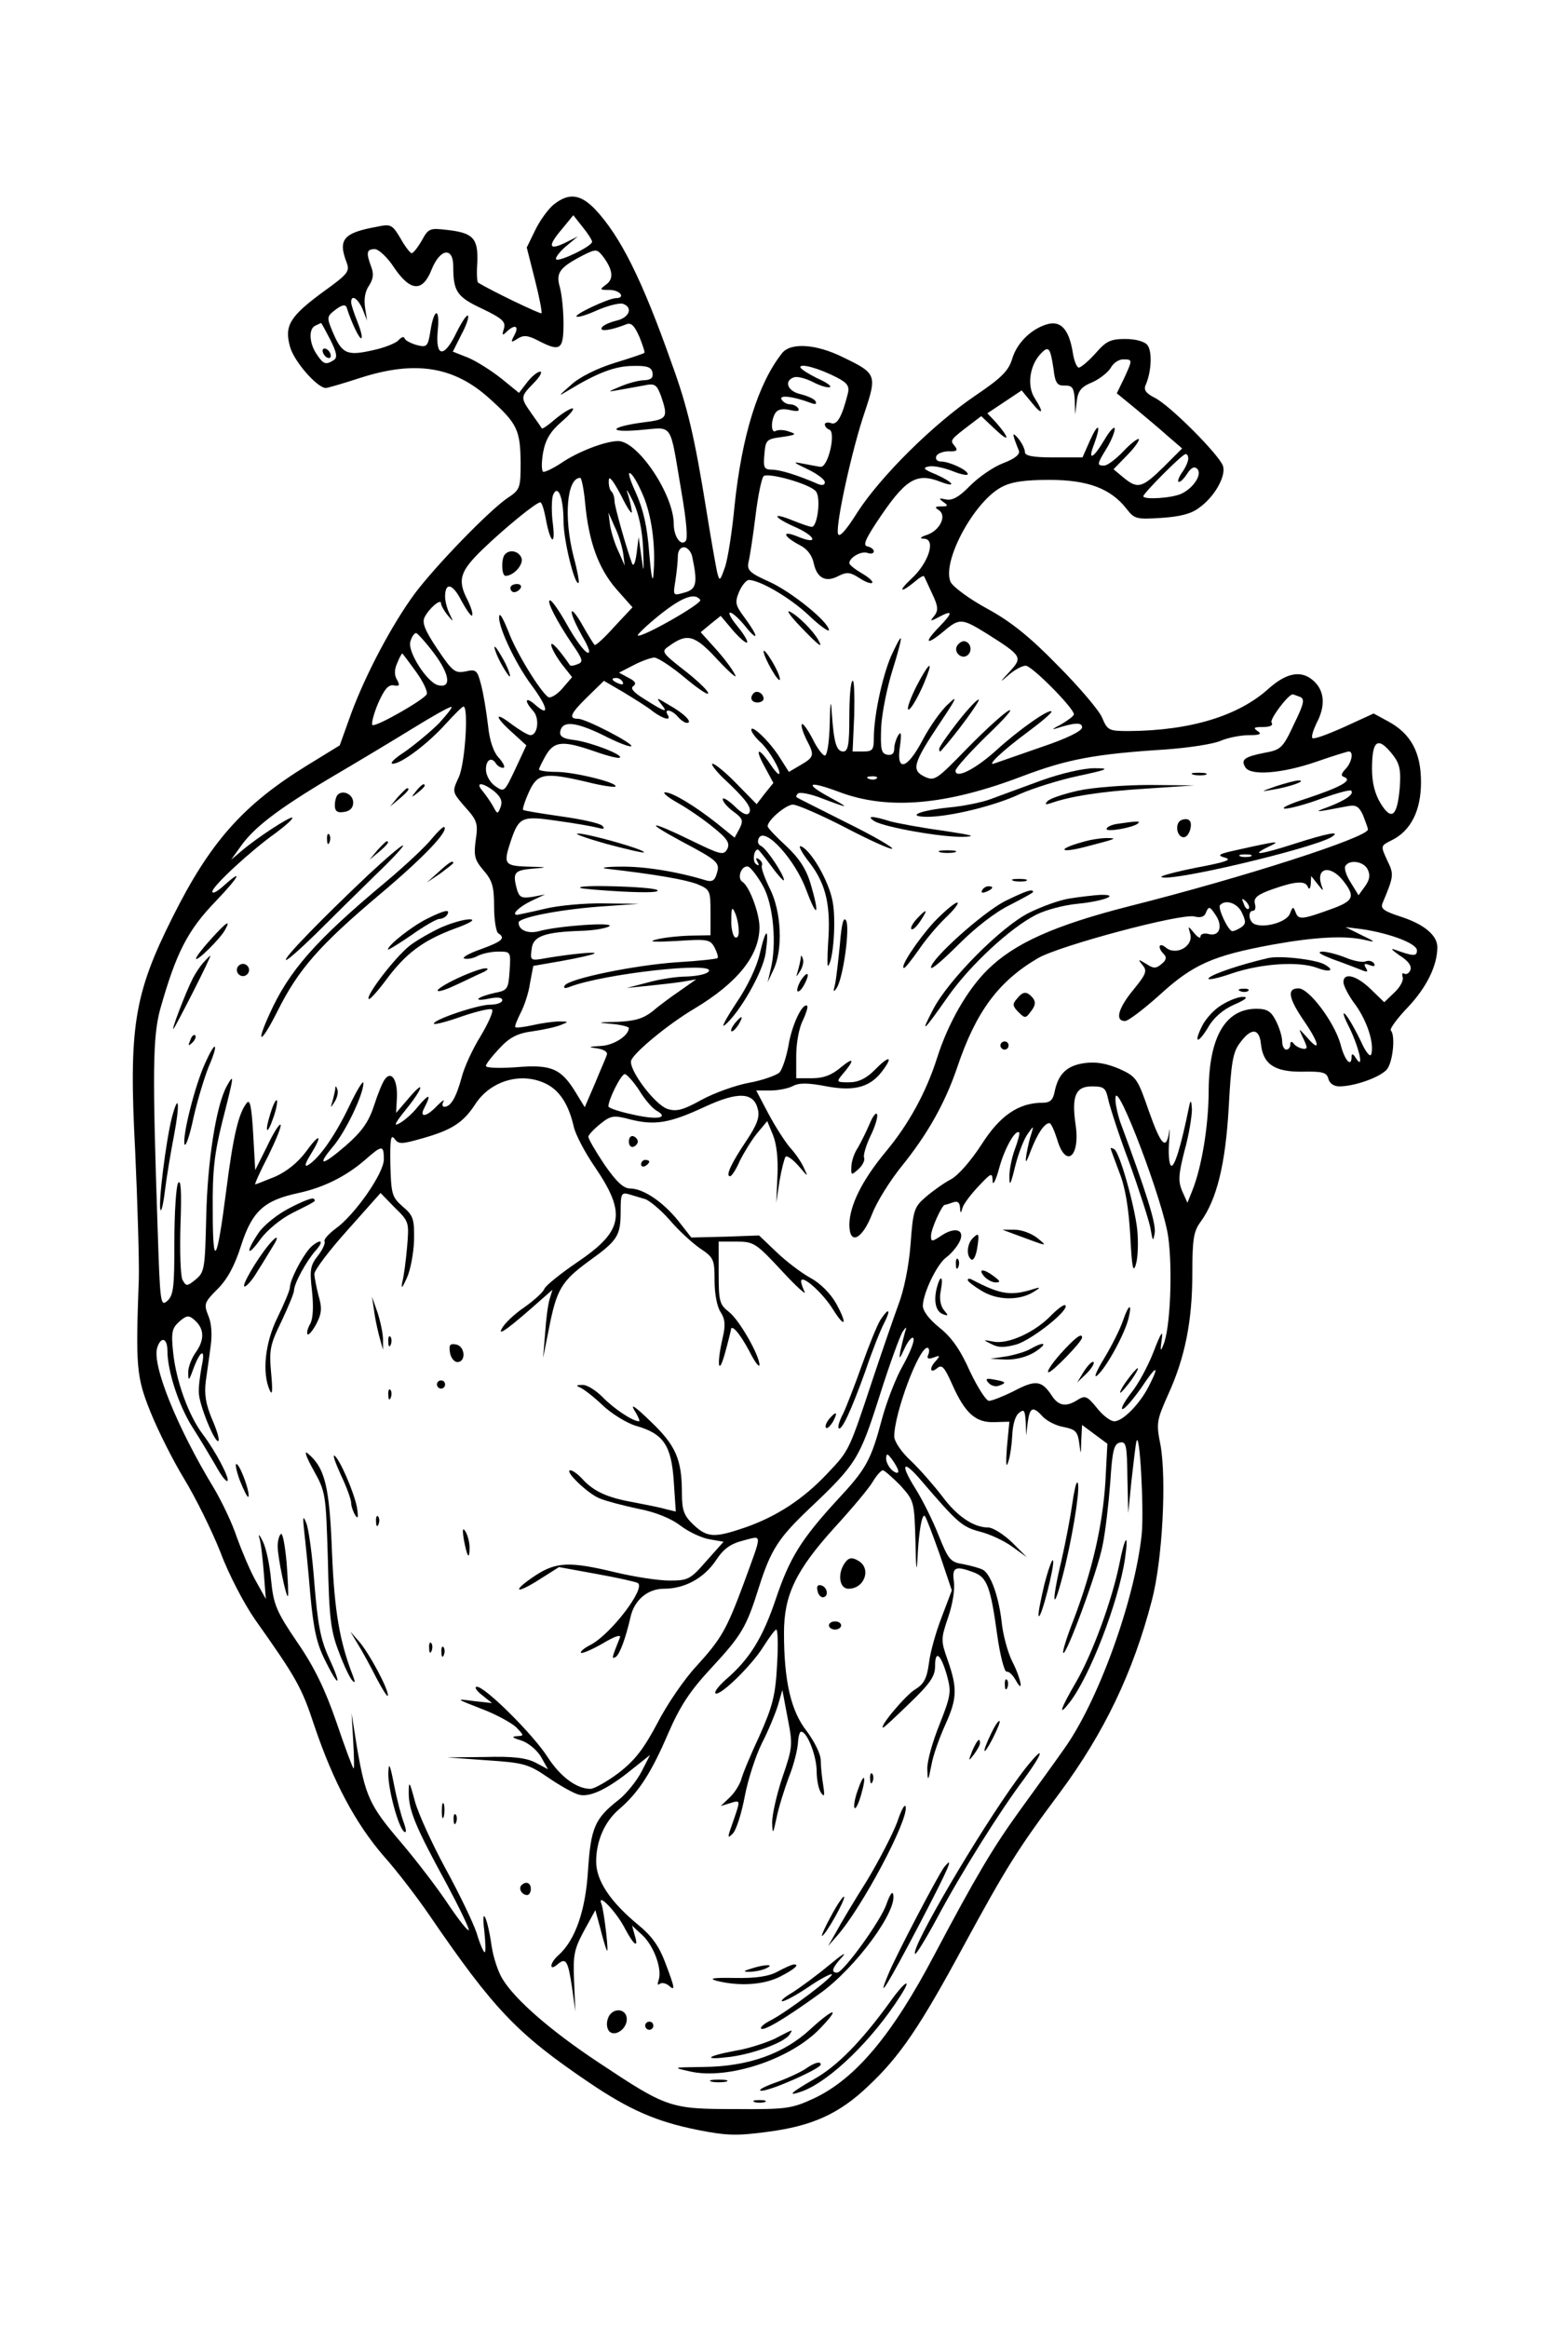 <?xml version="1.0" standalone="no"?>
<!DOCTYPE svg PUBLIC "-//W3C//DTD SVG 20010904//EN"
 "http://www.w3.org/TR/2001/REC-SVG-20010904/DTD/svg10.dtd">
<svg version="1.0" xmlns="http://www.w3.org/2000/svg"
 width="384pt" height="570pt" viewBox="0 0 384 570"
 preserveAspectRatio="xMidYMid meet">

<g transform="translate(0,570) scale(0.1,-0.1)"
fill="#000000" stroke="none">
<path d="M1357 5200 c-14 -11 -35 -40 -46 -63 l-21 -43 20 -79 c11 -43 18 -80
16 -82 -2 -3 -125 56 -155 75 -3 1 -4 24 -2 51 2 58 -11 71 -74 78 -42 5 -46
4 -62 -26 -10 -17 -21 -31 -25 -31 -3 0 -16 16 -27 36 -20 34 -24 36 -57 29
-83 -15 -97 -31 -75 -88 8 -21 3 -28 -54 -69 -85 -62 -99 -85 -85 -136 9 -36
67 -102 88 -102 4 0 42 11 85 25 134 43 229 28 316 -51 68 -61 75 -77 76 -156
0 -63 -1 -67 -33 -88 -46 -32 -174 -164 -226 -233 -56 -76 -120 -197 -156
-294 l-28 -78 -83 -51 c-155 -96 -235 -187 -326 -369 -95 -189 -108 -270 -92
-573 6 -131 10 -271 9 -312 -8 -217 -6 -241 28 -326 18 -45 55 -119 83 -165
28 -46 68 -127 89 -180 20 -54 59 -128 85 -165 102 -144 114 -166 145 -260 46
-136 100 -238 170 -319 34 -38 84 -104 112 -145 158 -231 215 -290 389 -408
100 -68 167 -97 267 -117 70 -14 96 -15 170 -5 110 14 177 44 248 112 78 73
127 146 232 340 107 197 134 240 237 378 109 147 180 295 226 472 26 99 36
296 21 380 -11 54 -9 61 19 124 41 90 59 179 59 297 0 82 3 102 20 125 40 55
61 141 69 279 6 111 10 137 28 160 27 37 47 36 51 -3 5 -50 34 -69 102 -68 49
1 59 -2 63 -17 3 -12 14 -19 27 -19 37 0 99 22 116 41 15 17 22 84 10 96 -3 4
16 30 43 58 45 48 71 101 71 146 0 29 -33 56 -88 74 -43 14 -52 20 -46 34 28
67 28 70 11 105 -16 35 -16 35 10 48 48 23 73 73 73 143 0 73 -25 119 -81 149
l-35 19 -72 -33 c-40 -18 -75 -31 -78 -27 -3 3 2 19 10 36 22 41 20 77 -4 101
-30 30 -67 25 -113 -16 -74 -67 -192 -103 -343 -104 -49 0 -52 2 -65 33 -7 17
-56 75 -109 128 -69 71 -116 108 -173 139 -44 24 -83 53 -89 65 -22 49 56 195
124 232 24 13 55 18 118 18 94 0 150 -21 189 -71 19 -25 25 -26 86 -22 45 3
73 10 92 25 38 27 66 78 58 102 -8 26 -129 148 -167 167 -22 11 -28 20 -22 32
14 33 16 82 4 97 -7 9 -29 15 -54 15 -36 0 -47 -5 -73 -35 -17 -19 -36 -35
-41 -35 -5 0 -12 17 -15 38 -9 54 -28 76 -59 69 -40 -10 -77 -45 -89 -85 -9
-30 -26 -47 -91 -91 -103 -70 -231 -197 -288 -285 -30 -48 -46 -64 -48 -52 -5
25 35 208 66 298 30 90 28 94 -53 133 -66 33 -129 37 -150 10 -59 -75 -98
-202 -116 -372 -6 -65 -17 -134 -24 -153 -12 -34 -13 -34 -19 -10 -3 14 -15
81 -26 150 -29 180 -46 253 -85 360 -73 207 -126 312 -188 378 -36 37 -64 40
-100 12z m93 -92 c0 -11 -81 -50 -88 -43 -3 3 7 17 23 31 l30 25 -32 -16 c-40
-19 -42 -7 -6 35 l27 33 23 -29 c13 -16 23 -32 23 -36z m-485 -63 c40 -59 70
-61 92 -5 21 52 53 56 53 8 0 -62 9 -75 71 -104 50 -24 58 -32 53 -49 -5 -16
-4 -18 7 -7 20 19 31 14 19 -8 -10 -19 -9 -20 8 -9 14 9 25 8 50 -5 54 -28 62
-23 62 42 0 31 -4 71 -9 89 -10 35 -1 48 57 78 32 16 34 15 48 -2 25 -33 28
-56 8 -70 -16 -12 -16 -13 9 -13 26 0 40 -20 15 -20 -19 -1 -102 -40 -96 -45
3 -3 26 4 52 16 26 11 54 18 62 15 25 -9 15 -34 -16 -41 -16 -4 -33 -11 -36
-17 -7 -11 22 -7 60 8 12 5 20 -4 32 -31 8 -20 14 -38 12 -39 -2 -2 -35 -13
-74 -25 -42 -13 -86 -35 -105 -53 -34 -30 -34 -30 -4 -12 68 41 112 58 155 58
35 1 45 -3 48 -16 2 -13 -3 -18 -20 -19 -13 0 -39 -7 -58 -15 -33 -14 -34 -14
-5 -9 17 3 44 8 61 11 28 6 32 3 43 -26 18 -53 15 -57 -42 -64 -84 -11 -92
-26 -10 -19 84 7 72 23 102 -152 12 -70 16 -114 10 -120 -12 -13 -29 12 -29
42 0 72 -88 203 -136 203 -32 0 -99 -26 -140 -54 -21 -14 -41 -23 -44 -21 -4
3 -4 24 0 47 6 32 18 52 46 76 20 17 32 32 26 32 -6 0 -25 -12 -42 -26 -17
-15 -32 -25 -33 -23 -1 2 -12 18 -25 36 -28 40 -28 41 5 75 15 15 22 28 16 28
-7 0 -21 -12 -32 -26 l-20 -26 -43 35 c-24 19 -60 42 -81 51 l-38 15 21 42
c12 22 19 43 16 46 -3 3 -15 -15 -28 -41 -30 -63 -52 -62 -46 4 6 58 -9 57
-18 -1 -6 -38 -9 -40 -33 -34 -14 4 -28 11 -30 16 -1 6 -8 4 -15 -4 -6 -7 -35
-19 -65 -25 -62 -14 -74 -8 -97 47 -14 34 -14 36 8 53 16 12 24 13 27 5 12
-38 32 -79 36 -75 3 3 -2 21 -10 41 -8 20 -15 41 -15 47 0 20 16 10 28 -17
l11 -28 -5 32 c-3 21 0 40 10 54 10 16 12 28 5 46 -13 35 -11 43 9 43 9 0 31
-20 47 -45z m-156 -177 c16 -32 18 -44 8 -50 -19 -12 -25 -10 -41 14 -19 27
-21 64 -3 71 6 3 13 6 13 6 1 1 11 -18 23 -41z m1771 -71 c4 -35 9 -42 28 -41
18 0 22 -5 24 -35 l1 -36 4 33 c3 25 11 35 38 46 18 8 38 24 45 35 6 12 20 21
30 21 24 0 24 0 3 -46 l-18 -37 44 -36 c24 -20 60 -50 80 -68 l36 -31 -46 -46
c-52 -51 -63 -54 -98 -25 l-24 20 33 34 c19 19 31 37 29 40 -3 2 -20 -11 -38
-30 -18 -19 -39 -35 -47 -35 -18 0 -18 3 6 42 11 18 20 40 20 48 0 8 -12 -4
-26 -28 -28 -47 -41 -51 -24 -8 17 47 10 53 -10 9 l-19 -43 -71 0 c-51 0 -70
4 -70 13 0 7 -7 22 -16 33 -16 19 -16 13 1 -29 4 -9 -9 -20 -38 -31 -24 -9
-60 -34 -81 -55 -27 -28 -44 -37 -59 -34 -18 4 -19 3 -7 -6 13 -9 12 -11 -5
-11 -15 0 -17 -2 -6 -9 20 -13 4 -48 -27 -60 -19 -6 -21 -10 -9 -10 30 -1 11
-60 -32 -99 -34 -32 -25 -35 12 -4 9 8 18 13 20 11 1 -2 10 -21 20 -43 15 -31
15 -41 5 -54 -11 -13 -10 -14 9 -4 37 20 38 13 3 -23 -39 -40 -32 -47 12 -10
38 32 44 31 104 -6 87 -55 89 -58 57 -93 -26 -28 -26 -29 -2 -8 14 12 32 22
41 22 15 0 118 -104 118 -119 0 -4 -15 -15 -32 -25 -18 -9 -24 -14 -13 -10 47
15 65 16 65 3 0 -9 -39 -28 -102 -49 -55 -19 -106 -37 -112 -39 -23 -9 19 31
80 76 35 26 62 49 59 51 -6 7 -79 -44 -135 -95 -52 -47 -100 -71 -100 -50 0 6
35 45 77 86 43 41 67 68 53 61 -13 -7 -59 -49 -102 -93 -74 -76 -79 -80 -103
-69 -34 16 -29 33 37 132 41 61 45 70 20 46 -17 -15 -45 -55 -62 -87 -38 -73
-66 -81 -56 -16 4 29 3 38 -4 27 -5 -8 -10 -23 -10 -33 0 -12 -6 -17 -17 -15
-15 3 -17 13 -15 68 2 36 15 99 28 140 13 41 22 76 20 77 -2 2 -12 -18 -24
-44 -22 -52 -42 -147 -42 -200 0 -29 -3 -33 -26 -33 l-26 0 4 89 c1 49 0 87
-4 84 -5 -2 -8 -42 -8 -89 0 -67 -3 -84 -15 -84 -17 0 -23 23 -28 95 -2 35 -4
27 -5 -27 -1 -43 -6 -78 -12 -78 -5 0 -19 18 -30 41 -12 23 -24 39 -26 36 -3
-3 2 -19 10 -36 21 -40 21 -44 -13 -64 l-29 -17 -21 33 c-23 38 -71 85 -71 70
0 -5 9 -18 21 -29 22 -19 53 -73 47 -79 -2 -2 -12 9 -23 26 -29 42 -37 36 -12
-9 l21 -39 -21 -26 -20 -26 -49 50 c-26 27 -53 49 -59 49 -5 0 6 -15 25 -34
57 -53 72 -74 65 -86 -5 -8 -17 -3 -36 16 -16 15 -29 23 -29 17 0 -6 12 -20
26 -30 23 -17 25 -22 15 -42 l-12 -22 -42 34 c-54 43 -110 77 -128 77 -8 0 6
-12 31 -26 25 -14 64 -41 87 -60 35 -28 41 -39 34 -53 -9 -16 -16 -14 -88 21
-102 50 -119 49 -24 -2 90 -48 95 -52 86 -80 -5 -17 -12 -20 -28 -15 -69 21
-150 34 -207 33 -36 0 -51 -3 -35 -5 122 -14 195 -27 223 -38 31 -13 32 -16
32 -69 l0 -56 -52 -1 c-29 -1 -66 -5 -83 -10 -19 -5 -1 -6 52 -3 76 5 82 4 93
-16 6 -12 10 -24 7 -26 -2 -2 -46 -7 -98 -10 -104 -7 -265 -40 -276 -57 -4 -7
0 -8 13 -3 84 32 355 62 340 38 -4 -7 -28 -12 -54 -13 -26 0 -69 -7 -97 -15
l-50 -13 50 5 c28 3 66 7 85 10 l35 6 -40 -28 c-22 -15 -53 -38 -68 -51 -22
-17 -42 -23 -85 -25 -50 -1 -52 -2 -14 -5 23 -2 42 -7 42 -10 0 -19 -38 -43
-69 -44 -31 -2 -32 -3 -8 -6 17 -3 26 -9 23 -16 -2 -7 -16 -38 -29 -70 l-25
-58 -22 36 c-36 59 -60 69 -145 62 -41 -3 -75 -2 -75 3 0 5 15 24 33 43 25 27
44 37 82 42 28 4 59 11 70 16 18 7 18 8 -5 8 -14 0 -43 -4 -65 -9 -22 -5 -41
-7 -43 -5 -2 2 4 17 13 35 9 17 20 50 23 73 l8 42 69 12 c39 7 75 15 80 18 11
6 -59 -1 -118 -11 -38 -7 -39 -6 -35 22 3 32 31 42 125 45 28 1 57 6 65 11 15
11 -127 1 -172 -12 -26 -7 -50 2 -50 21 0 12 94 31 195 39 l100 7 -85 1 c-47
1 -112 -5 -145 -13 -33 -8 -64 -14 -68 -15 -17 0 6 21 36 35 l32 15 -31 -6
c-27 -4 -32 -1 -38 18 -11 41 -7 47 37 51 40 3 40 4 -10 5 -58 2 -61 6 -42 63
20 59 27 62 115 49 44 -6 88 -14 99 -17 14 -4 17 -2 10 5 -5 6 -50 16 -100 23
-49 7 -92 14 -94 16 -2 1 4 21 14 43 21 47 38 50 144 25 35 -9 66 -13 68 -11
9 9 -101 36 -144 36 -24 0 -43 3 -43 6 0 3 8 19 17 35 21 35 42 36 120 9 31
-11 59 -18 61 -15 8 7 -69 37 -111 43 -28 3 -37 9 -35 21 5 27 37 24 105 -9
35 -18 66 -30 69 -27 6 6 -111 67 -130 67 -25 0 -19 13 23 54 l40 39 48 -28
c26 -16 59 -36 72 -47 26 -19 46 -24 36 -8 -10 16 11 12 25 -5 7 -8 17 -15 22
-15 16 0 -6 23 -44 44 -31 19 -32 19 -18 1 17 -21 9 -19 -43 14 -26 16 -34 26
-26 31 8 6 5 12 -11 20 l-24 13 35 18 c19 10 41 18 51 19 9 0 44 -23 77 -51
34 -28 58 -44 55 -35 -3 8 -31 34 -61 57 -51 40 -54 44 -36 56 46 34 64 29
121 -33 30 -32 49 -48 42 -36 -6 13 -28 42 -48 64 l-36 40 24 20 25 20 32 -38
c18 -20 33 -32 33 -26 0 6 -12 24 -26 41 -14 17 -21 31 -16 31 6 0 22 -15 36
-32 14 -18 26 -29 26 -24 0 5 -12 24 -26 43 -23 31 -25 37 -14 64 7 16 18 29
24 29 28 -1 100 -43 146 -86 27 -26 50 -42 50 -37 0 20 -93 95 -147 119 -47
21 -54 28 -50 47 3 12 11 63 17 112 6 50 15 94 20 99 10 10 114 -19 128 -37
13 -15 4 -87 -10 -87 -5 0 -25 7 -45 15 -53 22 -52 10 1 -14 54 -23 63 -47 10
-25 -41 17 -37 1 5 -21 18 -9 30 -25 34 -45 8 -36 30 -47 61 -30 20 10 28 9
50 -5 15 -10 29 -15 32 -12 3 3 -8 13 -25 23 -17 10 -31 21 -31 25 0 14 30 31
45 25 8 -3 15 -1 15 4 0 5 -7 10 -15 12 -12 2 -7 15 21 58 71 107 97 124 158
100 40 -15 31 -1 -11 18 -32 13 -35 17 -17 20 12 2 38 -4 58 -12 20 -8 36 -11
36 -7 0 10 -45 31 -66 31 -9 0 -14 6 -11 13 2 6 16 12 30 12 20 -1 24 2 15 13
-12 14 -11 15 36 51 l29 22 35 -33 c36 -34 35 -21 0 19 l-20 21 42 28 42 28
24 -29 c27 -34 32 -27 8 10 -19 29 -13 78 13 107 21 23 25 18 33 -35z m-531
-21 c27 -14 32 -22 27 -41 -14 -55 -26 -77 -41 -71 -8 3 -15 1 -15 -3 0 -5 5
-11 11 -13 17 -6 -3 -94 -22 -91 -8 1 -27 5 -44 8 -25 5 -23 3 13 -14 23 -11
42 -25 42 -32 0 -7 -7 -8 -17 -4 -53 23 -91 34 -111 35 -21 0 -23 4 -20 38 3
35 5 37 43 42 34 5 37 7 18 13 -13 5 -27 5 -33 2 -12 -8 -13 25 -1 44 6 9 18
11 36 7 17 -4 24 -3 20 4 -3 5 -12 10 -20 10 -8 0 -17 5 -21 12 -7 12 30 7 70
-8 13 -5 17 -4 13 4 -4 6 -21 13 -37 17 -31 7 -41 32 -16 41 8 3 28 -2 46 -11
17 -9 36 -15 42 -13 6 2 -8 12 -31 22 -22 11 -41 23 -41 27 0 10 46 -3 89 -25z
m861 -199 c0 -7 -7 -23 -16 -35 -8 -12 -11 -22 -7 -22 5 0 14 10 21 21 9 14
17 18 24 11 13 -13 -9 -47 -39 -61 -24 -11 -93 -15 -93 -6 0 7 93 101 103 103
4 1 7 -4 7 -11z m-1331 -100 c19 -52 27 -122 21 -187 -2 -19 -6 6 -10 55 -5
66 -14 106 -33 149 -16 35 -21 54 -12 46 8 -6 23 -35 34 -63z m-32 -27 c-2 14
-7 34 -11 45 -3 11 3 0 15 -24 13 -28 22 -68 24 -115 2 -59 2 -63 -4 -21 l-7
50 -5 -40 c-3 -22 -7 -33 -11 -25 -14 38 -42 137 -43 152 0 9 -3 20 -7 24 -5
4 -8 17 -7 28 0 13 11 -1 31 -39 16 -33 28 -49 25 -35z m-114 18 c9 -96 33
-160 76 -210 l40 -45 -45 -48 c-24 -27 -46 -47 -48 -44 -2 2 -16 24 -30 49
-14 25 -26 39 -26 31 0 -8 12 -34 26 -59 16 -27 21 -43 13 -40 -8 2 -30 32
-49 66 -19 34 -38 62 -43 62 -10 0 17 -52 55 -108 25 -36 27 -43 13 -48 -9 -4
-17 -5 -19 -3 -30 43 -46 59 -46 50 0 -7 11 -27 25 -46 l26 -33 -24 -28 c-13
-15 -29 -24 -34 -21 -19 12 -80 111 -98 161 -11 27 -20 45 -22 39 -7 -20 39
-118 79 -171 40 -54 45 -80 8 -47 -24 21 -27 9 -4 -16 16 -18 11 -59 -7 -59
-6 0 -26 12 -45 26 -44 34 -44 20 1 -20 l34 -31 -27 -58 c-27 -57 -27 -57 -49
-42 -13 9 -23 27 -23 41 0 24 14 32 25 14 3 -5 11 -10 17 -10 6 0 2 10 -9 23
-14 14 -24 42 -28 82 -4 33 -11 77 -17 99 -9 35 -12 38 -38 32 -26 -5 -32 0
-69 55 -31 46 -38 65 -31 78 11 22 40 46 40 34 0 -5 7 -18 16 -29 15 -18 15
-18 5 3 -6 12 -11 31 -11 42 0 37 19 32 40 -10 12 -22 24 -39 26 -36 3 3 -2
19 -10 36 -27 51 -20 72 37 127 53 51 130 114 140 114 4 0 9 -17 13 -37 11
-62 25 -74 18 -16 -4 29 -3 60 0 70 12 30 26 -5 26 -63 0 -47 28 -160 37 -151
2 2 -3 30 -12 63 -25 97 -17 194 16 194 3 0 9 -28 12 -62z m93 -122 l4 -31
-15 34 c-9 18 -18 47 -21 65 l-4 31 15 -34 c9 -18 18 -47 21 -65z m169 -8 c14
-66 11 -81 -19 -89 -28 -8 -28 -8 -22 29 3 20 6 47 6 60 0 13 6 22 15 22 8 0
17 -10 20 -22z m20 -107 c5 -9 -145 -94 -153 -87 -2 2 22 25 53 50 55 44 87
56 100 37z m-651 -132 c37 -50 42 -84 10 -77 -27 5 -77 83 -69 107 3 12 10 21
14 21 3 0 24 -23 45 -51z m-45 -44 c18 -25 29 -49 26 -55 -9 -15 -127 -82
-133 -75 -3 3 3 27 14 53 15 34 25 46 38 44 14 -3 16 0 8 14 -7 12 -6 26 1 41
5 13 11 23 12 23 1 0 16 -20 34 -45z m506 -25 c3 -6 -1 -7 -9 -4 -18 7 -21 14
-7 14 6 0 13 -4 16 -10z m1658 -36 c13 -5 11 -16 -14 -67 -27 -58 -32 -63 -71
-70 -51 -10 -60 -17 -48 -36 13 -21 90 -15 174 14 40 14 76 25 79 25 13 0 7
-28 -8 -43 -11 -12 -12 -17 -2 -20 19 -8 -9 -24 -93 -52 -41 -13 -65 -24 -53
-25 12 0 53 11 90 25 37 13 69 22 72 19 8 -8 -13 -23 -54 -39 -41 -15 -39 -15
45 1 20 4 28 0 38 -22 6 -16 12 -31 12 -35 0 -19 -303 -117 -585 -188 -184
-47 -281 -91 -346 -155 -50 -49 -97 -131 -124 -216 -27 -85 -70 -163 -125
-229 -59 -71 -89 -132 -90 -179 0 -52 31 -38 56 26 11 29 43 80 71 115 64 79
107 155 137 243 46 137 101 211 198 268 54 31 350 110 383 102 16 -4 25 -1 29
11 6 14 9 14 22 -6 20 -28 11 -55 -16 -48 -11 3 -20 0 -20 -6 0 -6 -7 -2 -16
9 -15 18 -15 18 -9 -3 8 -30 -35 -54 -60 -33 -17 14 -21 0 -5 -16 8 -8 6 -15
-5 -24 -14 -12 -20 -12 -38 0 -20 12 -21 12 -9 -3 12 -14 9 -22 -22 -60 -38
-46 -46 -77 -21 -77 8 0 46 29 85 64 81 74 129 96 276 123 105 19 180 23 229
11 25 -6 24 -4 -10 12 l-40 20 40 -5 c68 -10 135 -35 135 -52 0 -15 -8 -15
-55 2 -11 4 -5 -2 12 -14 21 -13 31 -26 27 -36 -3 -8 -10 -12 -15 -9 -5 3 -6
-1 -4 -8 3 -8 -6 -25 -20 -38 l-25 -24 -33 32 c-35 34 -67 42 -67 17 0 -8 13
-34 30 -56 29 -41 46 -95 38 -121 -3 -7 -14 7 -25 32 -12 25 -28 54 -37 65
-10 11 -6 -3 9 -32 25 -52 36 -106 15 -73 -6 10 -10 11 -10 3 0 -28 -17 -10
-27 30 -15 54 -77 137 -103 137 -29 0 -25 -24 15 -82 37 -54 40 -78 5 -37 -20
22 -20 22 -11 2 6 -12 11 -24 11 -27 0 -9 -24 -2 -32 9 -5 6 -8 5 -8 -2 0 -7
-4 -13 -10 -13 -5 0 -10 9 -10 20 0 12 -7 34 -15 50 -12 24 -22 30 -48 30 -76
0 -116 -69 -117 -200 0 -85 -17 -188 -40 -245 l-12 -30 -13 29 c-10 24 -9 40
6 99 11 39 18 84 18 101 -1 20 -3 24 -6 11 -21 -104 -37 -154 -45 -149 -5 3
-7 29 -5 57 2 29 2 40 0 25 -7 -46 -20 -32 -50 53 -27 78 -30 83 -72 102 -31
13 -56 18 -85 14 -43 -6 -64 -26 -73 -69 -4 -21 -11 -28 -29 -28 -59 0 -105
-31 -150 -102 -26 -40 -58 -77 -76 -86 -17 -9 -45 -29 -61 -43 -28 -24 -31
-32 -37 -115 -4 -53 -16 -113 -30 -149 -12 -33 -40 -114 -62 -180 -59 -178
-58 -176 -111 -232 -60 -64 -125 -106 -202 -133 -76 -26 -93 -25 -127 7 -23
22 -28 35 -28 77 0 83 -15 117 -77 176 -35 34 -50 45 -40 28 10 -16 15 -28 12
-28 -16 0 -63 32 -89 59 -17 17 -39 31 -50 30 -15 0 -16 -2 -6 -6 8 -3 33 -22
55 -43 22 -21 59 -44 82 -51 68 -19 87 -48 93 -135 l5 -75 -25 6 c-13 4 -49
11 -80 17 -63 11 -97 27 -124 57 -11 12 -24 21 -29 21 -17 0 43 -58 72 -69 14
-6 56 -17 93 -25 43 -8 82 -24 105 -42 20 -15 52 -30 71 -33 l34 -6 -42 -47
c-39 -45 -45 -48 -90 -48 -27 0 -86 9 -132 20 -112 27 -145 26 -196 -7 -59
-39 -52 -49 8 -11 l49 31 93 -17 c50 -9 95 -19 100 -22 20 -13 -66 -125 -115
-151 -16 -8 -27 -17 -24 -20 3 -2 27 8 53 23 30 18 46 23 42 14 -20 -50 -21
-53 -10 -47 10 7 24 45 36 97 9 42 42 70 82 70 51 0 98 26 127 69 19 29 36 41
67 49 48 12 48 23 1 -106 -42 -113 -55 -135 -115 -201 -30 -32 -73 -95 -96
-140 -34 -64 -55 -91 -95 -122 -28 -21 -60 -39 -69 -39 -34 0 -74 30 -105 78
-36 56 -153 172 -173 172 -7 0 -2 -9 12 -20 l25 -20 -45 5 c-45 6 -45 6 19
-19 35 -13 73 -34 85 -45 20 -21 20 -21 1 -22 -13 -1 -10 -4 10 -10 17 -5 38
-22 49 -39 l18 -32 -30 16 c-23 12 -56 16 -124 14 l-93 -1 97 -7 c90 -6 102
-9 150 -42 29 -20 63 -39 75 -42 26 -8 71 13 131 62 l44 35 -21 -41 c-12 -23
-37 -54 -56 -69 -59 -46 -68 -69 -75 -173 -6 -98 -31 -170 -72 -207 -22 -19
-24 -41 -3 -23 21 18 26 10 36 -57 l8 -58 -3 73 c-3 65 0 79 24 124 l28 51 12
-44 c6 -24 13 -48 16 -54 6 -15 -6 93 -13 113 -12 31 37 -19 58 -61 22 -41 34
-49 23 -14 l-6 22 26 -24 c28 -27 48 -83 39 -109 -3 -9 -3 -14 2 -10 4 4 14 3
22 -3 17 -15 17 -10 -8 56 -15 40 -33 65 -66 92 -68 56 -103 108 -103 155 0
51 21 98 56 128 47 40 79 89 120 185 30 69 54 105 106 161 75 81 86 100 117
199 29 91 48 120 124 192 114 108 122 121 171 275 25 79 51 150 57 158 9 13
10 12 5 -3 -3 -11 -8 -31 -11 -45 -4 -22 -2 -21 11 8 9 19 19 29 21 23 3 -7
-9 -36 -25 -65 -17 -29 -40 -88 -52 -132 -27 -102 -39 -123 -109 -198 -89 -97
-117 -142 -151 -243 -32 -95 -64 -147 -122 -197 -17 -15 -29 -30 -26 -34 10
-9 90 69 118 115 14 22 28 41 31 41 4 0 5 -39 2 -87 -4 -75 -11 -101 -43 -173
-22 -47 -42 -95 -45 -108 -4 -12 -16 -32 -28 -43 l-22 -21 23 7 c26 8 26 9 7
-46 -14 -39 -14 -42 -1 -29 9 8 22 50 30 92 8 42 27 100 42 130 15 29 32 70
39 92 l11 38 13 -69 c13 -66 12 -72 -13 -145 -14 -42 -25 -91 -25 -110 1 -31
2 -30 11 12 5 25 19 69 30 99 12 29 21 67 22 82 1 16 4 29 8 29 15 0 38 -60
38 -97 0 -21 5 -45 11 -53 8 -11 9 -7 5 19 -3 18 -6 46 -6 61 0 15 -15 45 -34
71 -39 49 -56 123 -56 241 0 93 29 153 124 258 43 47 85 97 94 113 9 15 20 27
24 27 4 0 23 -17 43 -37 34 -38 34 -39 37 -138 1 -66 3 -80 5 -40 3 66 11 110
18 103 3 -3 19 -45 36 -93 l30 -89 -25 -66 c-14 -36 -28 -86 -31 -112 -5 -37
-12 -51 -33 -64 -23 -13 -91 -94 -79 -94 2 0 31 27 65 60 50 48 62 66 62 90 0
42 14 30 29 -22 11 -40 10 -49 -18 -120 -17 -42 -31 -91 -30 -110 1 -31 2 -30
10 10 4 24 20 68 34 99 29 64 30 89 6 158 -17 48 -17 52 1 105 11 32 17 69 14
88 -5 35 4 39 49 22 32 -12 41 -35 57 -152 7 -51 18 -92 23 -91 6 1 15 -8 22
-20 21 -38 14 2 -8 45 -11 22 -23 66 -26 97 -7 61 -26 115 -45 127 -7 4 -28
10 -48 14 -32 5 -37 10 -61 70 -14 36 -40 88 -57 115 -39 62 -31 73 14 20 90
-105 100 -113 143 -125 25 -6 61 -23 80 -37 l36 -26 -37 37 c-21 20 -47 36
-58 36 -36 0 -77 28 -113 77 -20 26 -54 65 -76 86 -24 22 -41 48 -41 60 0 56
60 217 81 217 4 0 6 -7 3 -15 -5 -11 -2 -14 12 -9 16 6 17 5 7 -7 -18 -18 -16
-34 2 -19 12 10 18 3 38 -42 31 -69 57 -92 103 -90 l36 1 -6 -62 c-3 -41 -2
-53 3 -37 5 14 9 44 10 66 1 24 7 47 16 54 13 11 15 7 17 -21 l1 -34 4 33 c5
37 13 40 37 13 10 -10 32 -22 51 -25 29 -6 34 -11 38 -39 4 -31 4 -31 5 6 l2
38 31 -23 31 -23 -5 -95 c-7 -106 -32 -215 -77 -334 -17 -43 -29 -81 -26 -83
7 -8 84 200 96 262 7 33 15 103 19 155 5 79 9 95 24 98 15 3 17 -7 18 -85 l2
-88 8 80 c5 44 10 87 12 95 8 34 19 -165 13 -227 -17 -161 -107 -411 -192
-528 -23 -33 -72 -100 -108 -150 -65 -90 -108 -163 -207 -350 -104 -198 -194
-305 -296 -353 -54 -25 -67 -27 -193 -26 -159 0 -167 3 -334 114 -115 76 -204
153 -235 204 -11 17 -23 54 -27 81 -10 71 -26 103 -18 38 3 -29 4 -53 1 -53
-3 0 -12 21 -20 48 -9 26 -43 97 -76 157 -33 61 -67 135 -75 165 -13 49 -15
51 -15 20 0 -43 17 -84 93 -223 32 -60 56 -110 54 -113 -3 -2 -25 26 -50 63
-25 38 -77 106 -116 152 -78 91 -87 113 -108 234 l-13 82 4 -68 c2 -37 3 -67
1 -67 -2 0 -21 51 -42 113 -28 81 -54 135 -96 196 -51 75 -58 92 -64 151 -3
36 -12 79 -20 95 -8 17 -12 21 -9 10 4 -11 8 -49 11 -85 l5 -65 -25 45 c-14
25 -34 73 -46 106 -11 34 -37 88 -56 120 -91 150 -152 302 -139 344 9 29 25
24 25 -7 0 -50 28 -135 61 -187 18 -28 43 -70 57 -94 13 -24 26 -41 29 -38 6
6 -29 73 -61 115 -35 47 -65 131 -72 200 -5 48 -3 59 15 75 17 15 23 16 35 6
26 -21 28 -48 7 -79 -12 -16 -21 -40 -20 -53 0 -20 2 -19 12 9 18 49 31 53 21
8 -4 -22 -8 -51 -7 -65 0 -28 40 -126 48 -118 3 3 -4 27 -16 54 -15 36 -19 60
-15 92 3 23 9 62 12 87 4 27 2 56 -6 74 -11 28 -10 32 23 65 24 24 42 57 58
108 27 83 56 109 140 127 61 13 117 41 163 81 42 37 46 37 46 1 0 -34 -72
-137 -119 -170 -17 -13 -29 -26 -26 -31 2 -4 -5 -20 -16 -34 -19 -24 -21 -35
-15 -86 4 -38 3 -67 -4 -81 -7 -11 -9 -23 -7 -26 3 -3 13 9 22 26 13 25 14 39
5 69 -5 20 -10 44 -10 53 0 9 36 57 81 107 l81 91 35 -36 c35 -34 35 -36 30
-96 -3 -34 -8 -73 -12 -87 -3 -17 0 -14 11 10 9 19 17 61 18 93 1 53 -2 61
-28 83 -26 23 -28 30 -30 103 -1 60 1 75 10 63 10 -14 17 -14 69 1 71 20 99
38 128 82 38 60 116 82 177 50 32 -17 53 -51 65 -103 4 -19 27 -63 51 -98 79
-116 71 -158 -43 -235 -41 -28 -77 -57 -80 -65 -3 -8 -25 -28 -49 -45 -24 -16
-49 -40 -55 -52 -12 -21 19 2 100 74 l24 21 -7 -23 c-4 -13 -9 -51 -11 -84
l-5 -60 14 70 c19 98 31 118 98 167 71 51 78 62 78 123 0 42 2 46 20 41 11 -3
29 -9 40 -12 10 -3 38 -26 60 -51 22 -26 56 -57 75 -70 33 -22 35 -27 35 -79
0 -31 6 -64 15 -77 11 -17 12 -32 5 -62 -15 -64 -11 -97 5 -40 8 28 14 54 15
58 0 17 21 -6 45 -51 13 -26 24 -41 25 -34 0 23 -49 110 -75 130 -23 18 -25
26 -25 96 l0 76 44 0 c42 0 48 -4 111 -72 37 -40 62 -62 55 -50 -6 13 -10 26
-7 28 8 8 55 -36 77 -72 30 -48 36 -37 8 14 -14 25 -39 50 -63 63 -22 12 -59
40 -83 63 l-43 41 -83 -3 -83 -2 -32 41 c-38 47 -86 79 -118 79 -16 0 -34 17
-63 59 -22 33 -40 64 -39 68 0 4 13 18 29 31 26 21 33 22 74 11 60 -15 96 -9
182 31 82 38 120 36 130 -6 5 -19 -2 -38 -28 -77 -37 -55 -52 -87 -40 -87 4 0
15 17 24 38 10 20 29 51 42 67 l25 30 14 -34 c9 -22 13 -58 11 -100 l-3 -66 8
53 c5 29 12 56 15 60 4 3 18 -7 32 -23 23 -27 24 -28 13 -5 -6 14 -21 36 -34
50 -12 14 -36 51 -53 83 l-30 57 35 0 c19 0 44 5 55 11 15 8 37 8 83 -1 70
-13 109 -1 139 42 24 33 12 33 -22 -2 -21 -21 -40 -30 -63 -30 -30 0 -31 1
-17 18 31 36 31 46 -1 20 -23 -20 -44 -28 -72 -28 l-39 0 0 55 c0 31 7 69 16
86 8 17 13 33 11 36 -11 10 -38 -47 -46 -97 -5 -28 -15 -58 -22 -66 -8 -7 -41
-19 -74 -25 -33 -6 -86 -25 -117 -42 -47 -26 -62 -29 -84 -22 -32 12 -96 98
-88 119 8 20 90 88 154 126 107 64 160 131 160 200 0 34 -25 101 -42 111 -14
9 -2 42 15 37 6 -3 23 -24 36 -48 25 -45 34 -143 18 -205 l-7 -30 14 30 c24
49 20 144 -9 200 -13 27 -22 52 -19 56 2 4 -1 11 -7 15 -8 5 -9 3 -4 -6 5 -8
4 -11 -3 -6 -10 6 -6 36 4 36 2 0 17 -19 34 -42 16 -22 30 -37 30 -33 0 13
-41 75 -55 83 -9 4 -11 12 -6 21 16 26 89 -55 116 -129 27 -72 33 -61 10 17
-11 36 -28 62 -60 92 -25 23 -45 44 -45 48 0 15 45 53 62 53 10 0 68 -25 128
-56 61 -32 113 -55 115 -52 3 3 -47 32 -112 64 -65 33 -120 60 -122 62 -2 1
-1 5 3 9 4 4 26 0 49 -8 79 -30 82 -30 27 0 -62 34 -50 40 25 12 119 -45 262
-33 450 39 109 41 176 54 350 65 55 4 115 13 134 21 18 8 50 14 70 14 27 0 32
3 21 10 -12 8 -9 10 13 10 18 0 26 4 21 11 -5 8 41 69 52 69 1 0 9 -3 17 -6z
m-2108 -65 c-22 -22 -60 -53 -84 -70 -25 -16 -38 -29 -29 -29 21 0 86 49 130
98 21 23 40 42 43 42 13 0 4 -142 -12 -174 -16 -35 -16 -35 16 -72 30 -33 32
-41 26 -81 -5 -38 -3 -48 19 -74 22 -25 26 -41 26 -89 0 -32 5 -62 10 -65 19
-12 10 -20 -42 -39 -29 -10 -48 -21 -41 -23 7 -2 21 0 32 6 11 6 34 11 51 11
31 0 31 0 28 -47 -3 -45 -5 -48 -36 -54 -18 -4 -36 -10 -40 -14 -4 -4 8 -4 26
0 20 4 32 3 32 -4 0 -6 -13 -11 -30 -11 -31 0 -145 -39 -137 -47 3 -2 34 6 70
19 36 12 69 20 72 16 4 -4 -9 -33 -28 -65 -20 -32 -41 -78 -47 -103 -13 -47
-26 -70 -42 -70 -5 0 -6 6 -2 13 4 6 -3 2 -15 -10 -27 -29 -46 -31 -31 -4 17
33 11 34 -16 2 -14 -18 -35 -36 -47 -42 -14 -8 -9 2 16 33 44 54 50 79 7 28
l-30 -35 2 37 c2 43 -13 67 -29 46 -6 -7 -18 -37 -27 -65 -13 -40 -30 -64 -69
-98 -58 -50 -73 -52 -32 -3 31 36 75 128 75 156 0 9 -16 -17 -35 -57 -35 -73
-74 -128 -101 -144 -9 -5 -7 4 6 25 31 50 24 56 -10 9 -20 -27 -47 -49 -76
-62 -25 -10 -47 -19 -49 -19 -2 0 12 32 32 70 19 39 33 73 30 76 -3 3 -18 -21
-33 -53 l-29 -58 -5 89 c-4 68 -8 86 -16 75 -20 -25 -33 -81 -50 -214 -23
-180 -33 -194 -33 -49 -1 98 4 140 24 220 29 113 29 118 10 84 -26 -48 -47
-184 -50 -319 -3 -127 -4 -136 -26 -154 -21 -17 -23 -17 -32 -1 -5 9 -7 70 -5
136 3 81 1 113 -6 101 -5 -10 -9 -75 -9 -145 0 -109 -2 -129 -17 -143 -17 -15
-18 -7 -24 177 -13 383 -12 468 6 536 39 138 67 194 137 266 60 63 68 82 14
33 -13 -11 -23 -16 -23 -10 0 13 94 100 156 144 24 18 42 34 40 37 -5 4 -88
-50 -125 -82 l-25 -21 23 32 c32 46 90 91 221 169 63 37 153 91 200 120 47 29
89 53 95 53 5 1 -9 -17 -30 -40z m2335 -76 c18 -23 21 -38 18 -81 -6 -71 -20
-83 -47 -39 -14 23 -21 51 -21 84 0 71 14 81 50 36z m-1263 -59 c-3 -3 -12 -4
-19 -1 -8 3 -5 6 6 6 11 1 17 -2 13 -5z m-936 -32 c16 -14 20 -24 15 -38 -7
-18 -8 -18 -18 1 -6 11 -18 28 -26 38 -20 23 0 22 29 -1z m2138 -190 c7 -14 6
-25 -6 -42 l-16 -22 -19 31 c-11 17 -17 35 -13 41 10 16 44 11 54 -8z m-60
-28 c30 -38 26 -49 -21 -67 -79 -29 -88 -30 -95 -11 -6 15 -7 15 -14 -3 -7
-20 -60 -36 -86 -26 -15 6 -18 33 -4 33 5 0 7 8 4 18 -3 14 7 22 44 35 57 20
80 21 86 5 3 -7 6 -4 7 7 l1 20 16 -20 c14 -18 15 -18 9 -2 -14 43 22 50 53
11z m-231 -69 c-3 -3 -9 2 -12 12 -6 14 -5 15 5 6 7 -7 10 -15 7 -18z m-16
-11 c10 -21 9 -27 -3 -35 -8 -5 -17 -9 -21 -9 -10 0 -37 58 -30 64 14 15 44 4
54 -20z m-1233 -42 c1 -13 -3 -20 -9 -17 -5 3 -10 23 -9 43 0 30 2 33 9 17 5
-11 9 -30 9 -43z m-244 -391 c13 -22 32 -44 42 -50 33 -18 4 -24 -57 -10 -33
7 -60 16 -60 20 0 17 31 79 40 79 5 0 21 -18 35 -39z m1149 -23 c4 -18 26 -87
51 -153 24 -66 47 -138 52 -160 6 -35 7 -37 11 -13 3 24 -22 102 -85 272 -7
22 -13 49 -11 60 5 38 118 -259 129 -343 11 -79 5 -226 -12 -264 -7 -18 -8
-15 -4 13 4 26 -2 17 -20 -30 -14 -36 -39 -82 -56 -102 -16 -21 -25 -38 -20
-38 6 0 26 24 46 52 37 56 46 58 19 5 -22 -44 -64 -87 -85 -87 -10 0 -29 15
-43 33 -23 28 -28 31 -46 20 -29 -19 -48 -16 -65 11 -24 36 -39 38 -92 10 -26
-13 -54 -24 -61 -24 -7 0 -28 33 -47 73 -23 52 -45 83 -74 106 -26 21 -41 41
-41 54 1 32 35 102 57 118 11 8 25 24 32 37 16 30 -8 40 -43 17 -24 -16 -26
-16 -26 -1 0 17 27 76 34 76 3 0 11 3 20 6 11 4 16 0 17 -12 1 -16 2 -16 6 -2
2 9 20 33 39 53 32 34 34 35 35 13 0 -13 8 2 16 32 13 48 40 96 49 87 2 -1 -3
-21 -11 -42 -8 -22 -14 -53 -13 -70 0 -21 4 -13 14 29 8 32 22 68 31 80 14 20
15 20 9 1 -4 -11 -9 -33 -12 -50 -4 -26 -2 -25 11 9 16 41 33 66 45 66 4 0 12
-18 19 -40 21 -72 57 -43 45 37 -10 69 0 93 40 93 30 0 34 -4 40 -32z m-514
-911 c0 -5 -7 -4 -15 3 -8 7 -15 20 -15 29 1 13 3 13 15 -3 8 -11 15 -24 15
-29z"/>
<path d="M790 4841 c0 -5 5 -13 10 -16 6 -3 10 -2 10 4 0 5 -4 13 -10 16 -5 3
-10 2 -10 -4z"/>
<path d="M1960 4166 c45 -47 57 -56 44 -33 -13 23 -49 59 -69 69 -11 6 0 -10
25 -36z"/>
<path d="M2344 4119 c-10 -17 13 -36 27 -22 12 12 4 33 -11 33 -5 0 -12 -5
-16 -11z"/>
<path d="M1870 4105 c1 -16 39 -82 40 -68 0 7 -9 27 -20 45 -11 18 -20 29 -20
23z"/>
<path d="M2244 4019 c-14 -28 -23 -53 -20 -56 5 -5 30 39 46 82 16 42 2 28
-26 -26z"/>
<path d="M1846 4003 c-11 -11 -6 -23 9 -23 8 0 15 4 15 9 0 13 -16 22 -24 14z"/>
<path d="M2346 3933 c-25 -32 -46 -62 -46 -67 0 -5 2 -7 4 -5 40 45 96 122 93
126 -3 2 -26 -22 -51 -54z"/>
<path d="M1484 3634 c49 -13 91 -23 93 -21 5 6 -139 47 -162 46 -11 0 20 -11
69 -25z"/>
<path d="M1421 3526 c2 -2 49 -6 103 -9 62 -3 94 -2 85 4 -13 8 -198 14 -188
5z"/>
<path d="M1237 4343 c-10 -9 -9 -53 1 -53 20 0 45 28 39 44 -6 16 -28 22 -40
9z"/>
<path d="M1250 4260 c0 -5 4 -10 9 -10 6 0 13 5 16 10 3 6 -1 10 -9 10 -9 0
-16 -4 -16 -10z"/>
<path d="M1211 4115 c0 -5 8 -26 19 -45 11 -19 19 -30 19 -25 0 6 -8 26 -19
45 -11 19 -19 31 -19 25z"/>
<path d="M2550 3789 c-47 -17 -103 -38 -125 -46 -22 -8 -67 -17 -100 -20 -70
-7 -109 -22 -55 -23 56 0 167 27 228 56 32 14 95 34 142 44 75 16 80 19 40 19
-26 0 -80 -12 -130 -30z"/>
<path d="M2923 3803 c9 -2 23 -2 30 0 6 3 -1 5 -18 5 -16 0 -22 -2 -12 -5z"/>
<path d="M3125 3775 c-39 -14 -40 -14 -5 -8 41 7 82 22 60 22 -8 0 -33 -7 -55
-14z"/>
<path d="M2640 3764 c-35 -8 -69 -19 -75 -26 -7 -8 -5 -9 10 -4 46 16 119 28
231 35 l119 8 -110 1 c-60 0 -139 -6 -175 -14z"/>
<path d="M2142 3689 c27 -15 163 -39 216 -38 36 1 24 4 -48 15 -52 7 -111 18
-130 23 -44 14 -60 14 -38 0z"/>
<path d="M2891 3691 c-14 -9 -9 -41 8 -41 13 0 23 32 14 41 -5 5 -14 4 -22 0z"/>
<path d="M2738 3683 c-16 -2 -28 -8 -28 -13 0 -8 67 4 77 14 7 6 -2 6 -49 -1z"/>
<path d="M3170 3634 c-84 -27 -110 -30 -65 -8 34 16 28 16 -75 -7 -46 -10 -51
-13 -30 -19 19 -5 1 -11 -68 -24 -51 -10 -91 -21 -88 -23 14 -15 365 68 416
97 27 17 -9 10 -90 -16z m-107 -31 c-7 -2 -19 -2 -25 0 -7 3 -2 5 12 5 14 0
19 -2 13 -5z"/>
<path d="M2650 3638 c-61 -17 -56 -28 6 -12 77 20 84 22 54 22 -14 0 -41 -4
-60 -10z"/>
<path d="M1984 3586 c39 -52 51 -103 44 -196 -2 -33 -2 -58 0 -55 13 13 20
113 11 158 -9 50 -54 127 -78 135 -7 2 3 -17 23 -42z"/>
<path d="M2303 3613 c9 -2 25 -2 35 0 9 3 1 5 -18 5 -19 0 -27 -2 -17 -5z"/>
<path d="M2483 3543 c9 -2 23 -2 30 0 6 3 -1 5 -18 5 -16 0 -22 -2 -12 -5z"/>
<path d="M2405 3520 c-3 -6 1 -7 9 -4 18 7 21 14 7 14 -6 0 -13 -4 -16 -10z"/>
<path d="M2460 3493 c-55 -29 -180 -141 -180 -162 0 -7 30 19 68 57 41 41 90
79 125 96 31 16 57 30 57 32 0 9 -19 2 -70 -23z"/>
<path d="M2619 3500 c-25 -4 -69 -20 -99 -35 -68 -34 -196 -163 -234 -235 -34
-65 -26 -58 37 32 54 76 151 166 214 198 23 12 69 24 101 27 63 6 108 23 57
22 -16 -1 -51 -5 -76 -9z"/>
<path d="M2287 3442 c-40 -44 -85 -112 -73 -112 3 0 18 19 35 43 16 24 46 60
67 80 21 20 34 37 28 37 -6 0 -32 -22 -57 -48z"/>
<path d="M2245 3450 c-10 -11 -16 -22 -13 -25 3 -3 13 6 22 20 20 30 16 32 -9
5z"/>
<path d="M2057 3389 c-4 -41 -9 -85 -12 -99 -5 -19 -4 -21 4 -9 16 24 33 148
23 165 -6 11 -11 -8 -15 -57z"/>
<path d="M1861 3366 c-7 -32 -30 -81 -58 -122 -25 -38 -38 -62 -28 -54 36 30
93 129 100 176 9 64 1 65 -14 0z"/>
<path d="M3265 3351 c28 -10 59 -22 69 -26 15 -6 17 -5 11 5 -6 10 -4 12 9 7
11 -4 15 -3 11 4 -4 6 -13 8 -21 5 -7 -3 -29 1 -48 9 -20 8 -46 15 -58 15 -14
-1 -4 -7 27 -19z"/>
<path d="M1961 3353 c-1 -6 -4 -20 -7 -30 -5 -17 -5 -17 6 0 6 10 9 23 6 30
-3 9 -5 9 -5 0z"/>
<path d="M3105 3354 c-65 -15 -137 -39 -145 -49 -5 -6 21 -1 58 12 72 24 163
30 208 13 32 -12 44 -6 17 9 -23 12 -110 22 -138 15z"/>
<path d="M1961 3299 c-7 -12 -10 -23 -8 -26 3 -3 11 5 17 17 15 28 8 35 -9 9z"/>
<path d="M3038 3273 c7 -3 16 -2 19 1 4 3 -2 6 -13 5 -11 0 -14 -3 -6 -6z"/>
<path d="M2490 3254 c-11 -12 -10 -18 4 -32 16 -16 18 -16 31 2 11 14 12 23 4
33 -15 17 -24 16 -39 -3z"/>
<path d="M2993 3240 c-18 -10 -39 -33 -48 -50 -23 -45 -12 -48 14 -5 13 23 36
43 63 55 28 12 36 19 23 19 -11 1 -34 -8 -52 -19z"/>
<path d="M1800 3195 c-7 -9 -11 -17 -9 -20 3 -2 10 5 17 15 14 24 10 26 -8 5z"/>
<path d="M2450 3140 c0 -5 5 -10 10 -10 6 0 10 5 10 10 0 6 -4 10 -10 10 -5 0
-10 -4 -10 -10z"/>
<path d="M2130 2949 c-8 -19 -21 -45 -29 -59 -9 -13 -16 -34 -16 -47 -1 -21 0
-21 17 -6 10 9 17 22 14 29 -2 6 5 30 16 53 11 22 18 46 16 52 -2 7 -10 -3
-18 -22z"/>
<path d="M1540 2905 c0 -9 5 -15 11 -13 6 2 11 8 11 13 0 5 -5 11 -11 13 -6 2
-11 -4 -11 -13z"/>
<path d="M1570 2849 c0 -5 5 -7 10 -4 6 3 10 8 10 11 0 2 -4 4 -10 4 -5 0 -10
-5 -10 -11z"/>
<path d="M709 2742 c-30 -15 -64 -43 -76 -61 -33 -49 -28 -61 5 -15 16 22 50
50 78 64 62 31 58 29 52 35 -3 3 -29 -7 -59 -23z"/>
<path d="M659 2653 c-30 -36 -69 -103 -60 -103 5 0 20 17 32 38 13 20 29 47
37 60 17 26 11 29 -9 5z"/>
<path d="M758 2643 c-20 -23 -48 -78 -48 -95 0 -7 -14 -40 -30 -73 -31 -62
-39 -137 -19 -180 6 -13 7 1 3 43 -5 56 -3 69 25 126 17 36 31 70 31 76 0 17
30 72 53 98 11 12 16 22 10 22 -5 0 -17 -8 -25 -17z"/>
<path d="M917 2485 c3 -22 10 -51 14 -65 l7 -25 0 25 c0 14 -6 43 -13 65 l-14
40 6 -40z"/>
<path d="M2156 2468 c-8 -13 -28 -62 -45 -110 -17 -48 -38 -102 -46 -119 -9
-17 -14 -33 -11 -36 7 -7 30 42 65 139 16 48 37 101 46 118 18 35 12 40 -9 8z"/>
<path d="M951 2414 c0 -11 3 -14 6 -6 3 7 2 16 -1 19 -3 4 -6 -2 -5 -13z"/>
<path d="M1102 2388 c2 -12 10 -23 18 -23 22 0 19 39 -3 43 -15 3 -18 -1 -15
-20z"/>
<path d="M1070 2310 c0 -5 5 -10 10 -10 6 0 10 5 10 10 0 6 -4 10 -10 10 -5 0
-10 -4 -10 -10z"/>
<path d="M951 2284 c0 -11 3 -14 6 -6 3 7 2 16 -1 19 -3 4 -6 -2 -5 -13z"/>
<path d="M2030 2225 c-7 -9 -10 -18 -7 -21 3 -3 10 4 17 15 13 25 8 27 -10 6z"/>
<path d="M768 2100 c30 -54 30 -58 35 -220 3 -141 7 -174 27 -225 12 -33 27
-64 33 -70 7 -7 7 -4 2 10 -34 87 -46 161 -52 305 -6 160 -17 206 -59 241 -10
9 -5 -7 14 -41z"/>
<path d="M835 2088 c14 -29 25 -60 25 -68 0 -8 5 -22 10 -30 7 -11 8 -5 4 20
-8 39 -42 117 -55 126 -5 2 3 -19 16 -48z"/>
<path d="M587 2076 c10 -25 19 -43 21 -41 6 6 -18 74 -28 80 -5 3 -2 -14 7
-39z"/>
<path d="M2626 2018 c-4 -29 -16 -93 -27 -141 -12 -49 -19 -91 -16 -93 3 -3
15 37 27 88 22 95 37 198 28 198 -3 0 -8 -24 -12 -52z"/>
<path d="M745 1950 c3 -25 10 -94 15 -155 8 -86 16 -121 37 -162 34 -69 41
-62 8 9 -20 44 -27 82 -35 180 -5 68 -14 135 -20 149 -8 20 -9 16 -5 -21z"/>
<path d="M921 1974 c0 -11 3 -14 6 -6 3 7 2 16 -1 19 -3 4 -6 -2 -5 -13z"/>
<path d="M1136 1930 c8 -43 14 -51 14 -19 0 13 -5 31 -10 39 -7 11 -8 5 -4
-20z"/>
<path d="M688 1944 c-5 -4 -8 -18 -8 -30 0 -27 21 -127 25 -122 2 2 0 38 -3
81 -4 44 -10 75 -14 71z"/>
<path d="M2741 1869 c-18 -88 -66 -219 -106 -288 -38 -65 -45 -87 -16 -50 50
64 120 246 136 352 10 68 0 58 -14 -14z"/>
<path d="M2072 1877 c-22 -26 -18 -67 6 -67 40 0 57 51 23 69 -13 8 -22 7 -29
-2z"/>
<path d="M2557 1818 c-9 -39 -16 -73 -13 -75 6 -6 39 123 35 136 -2 6 -12 -22
-22 -61z"/>
<path d="M2002 1806 c1 -10 8 -17 13 -17 15 1 12 24 -3 29 -9 3 -13 -2 -10
-12z"/>
<path d="M2030 1720 c0 -5 7 -10 15 -10 8 0 15 5 15 10 0 6 -7 10 -15 10 -8 0
-15 -4 -15 -10z"/>
<path d="M876 1675 c10 -16 31 -54 46 -84 16 -30 28 -49 28 -42 0 18 -46 103
-70 131 l-22 25 18 -30z"/>
<path d="M1051 1664 c0 -11 3 -14 6 -6 3 7 2 16 -1 19 -3 4 -6 -2 -5 -13z"/>
<path d="M1081 1654 c0 -11 3 -14 6 -6 3 7 2 16 -1 19 -3 4 -6 -2 -5 -13z"/>
<path d="M2461 1574 c0 -11 3 -14 6 -6 3 7 2 16 -1 19 -3 4 -6 -2 -5 -13z"/>
<path d="M2427 1455 c-24 -50 -20 -58 4 -12 11 22 19 41 17 43 -3 2 -12 -12
-21 -31z"/>
<path d="M2381 1413 c-10 -26 -10 -27 4 -9 8 11 15 23 15 28 0 15 -7 8 -19
-19z"/>
<path d="M2493 1346 c-95 -130 -264 -418 -252 -430 2 -3 26 36 53 86 59 111
155 264 213 341 24 33 42 61 39 64 -2 3 -27 -25 -53 -61z"/>
<path d="M951 1359 c-1 -40 25 -135 39 -144 6 -4 5 5 -1 22 -6 15 -17 57 -24
93 -10 51 -13 57 -14 29z"/>
<path d="M2131 1344 c0 -11 3 -14 6 -6 3 7 2 16 -1 19 -3 4 -6 -2 -5 -13z"/>
<path d="M2100 1315 c-7 -20 -10 -39 -7 -42 3 -3 10 12 16 33 14 49 7 56 -9 9z"/>
<path d="M1082 1265 c0 -16 2 -22 5 -12 2 9 2 23 0 30 -3 6 -5 -1 -5 -18z"/>
<path d="M2197 1238 c-11 -29 -44 -93 -74 -143 -31 -49 -65 -106 -75 -125
l-20 -35 21 24 c61 68 176 285 169 317 -2 9 -11 -8 -21 -38z"/>
<path d="M1111 1244 c0 -11 3 -14 6 -6 3 7 2 16 -1 19 -3 4 -6 -2 -5 -13z"/>
<path d="M2312 1128 c-15 -20 -119 -218 -137 -263 -30 -72 0 -23 79 128 71
136 84 167 58 135z"/>
<path d="M1277 1084 c-8 -8 1 -24 14 -24 5 0 9 7 9 15 0 15 -12 20 -23 9z"/>
<path d="M2171 1038 c-13 -40 -106 -168 -121 -168 -16 0 -12 12 13 39 12 14
-3 4 -33 -21 -30 -25 -71 -55 -90 -67 -19 -11 -30 -21 -24 -21 7 0 36 16 64
35 29 20 55 33 57 31 6 -5 -109 -92 -150 -113 -16 -8 -26 -17 -23 -20 6 -7 61
26 144 86 89 64 192 205 179 244 -2 7 -9 -5 -16 -25z"/>
<path d="M2036 1010 c-15 -27 -25 -50 -23 -50 8 0 59 91 54 96 -2 2 -16 -18
-31 -46z"/>
<path d="M1840 880 c-20 -6 -21 -8 -5 -8 11 0 29 3 40 8 25 11 -1 11 -35 0z"/>
<path d="M1905 873 c-21 -12 -53 -17 -105 -16 -53 1 -66 -1 -45 -7 56 -14 115
-10 155 10 37 19 50 31 33 30 -5 -1 -21 -8 -38 -17z"/>
<path d="M2178 796 c-69 -95 -128 -155 -183 -186 -59 -34 -71 -45 -29 -30 68
26 171 126 239 233 31 48 11 37 -27 -17z"/>
<path d="M1491 763 c-6 -12 -6 -25 -1 -34 12 -19 45 1 45 27 0 25 -31 30 -44
7z"/>
<path d="M1984 731 c-65 -60 -152 -91 -262 -92 -76 -1 -76 -1 -32 -11 93 -21
247 30 319 106 51 53 34 51 -25 -3z"/>
<path d="M1580 740 c0 -5 5 -10 10 -10 6 0 10 5 10 10 0 6 -4 10 -10 10 -5 0
-10 -4 -10 -10z"/>
<path d="M1897 708 c-22 -10 -64 -24 -95 -29 -75 -14 -82 -24 -12 -15 58 8
133 36 144 55 8 13 11 14 -37 -11z"/>
<path d="M1972 634 c-12 -8 -46 -24 -75 -34 -28 -10 -43 -19 -32 -19 21 -1
145 54 145 64 0 9 -15 5 -38 -11z"/>
<path d="M1743 603 c9 -2 25 -2 35 0 9 3 1 5 -18 5 -19 0 -27 -2 -17 -5z"/>
<path d="M1848 553 c6 -2 18 -2 25 0 6 3 1 5 -13 5 -14 0 -19 -2 -12 -5z"/>
<path d="M1019 3763 c-13 -16 -12 -17 4 -4 9 7 17 15 17 17 0 8 -8 3 -21 -13z"/>
<path d="M974 3748 l-19 -23 23 19 c21 18 27 26 19 26 -2 0 -12 -10 -23 -22z"/>
<path d="M827 3754 c-4 -4 -7 -16 -7 -26 0 -14 6 -19 23 -16 14 2 22 10 22 23
0 20 -25 32 -38 19z"/>
<path d="M1058 3647 c-14 -18 -65 -66 -114 -107 -170 -142 -236 -216 -284
-323 -36 -79 -20 -72 20 8 51 102 103 161 250 285 107 90 169 155 158 165 -2
2 -15 -10 -30 -28z"/>
<path d="M801 3644 c0 -11 3 -14 6 -6 3 7 2 16 -1 19 -3 4 -6 -2 -5 -13z"/>
<path d="M924 3618 l-19 -23 23 19 c21 18 27 26 19 26 -2 0 -12 -10 -23 -22z"/>
<path d="M902 3558 c-114 -108 -202 -198 -202 -208 0 -5 33 24 73 63 40 40
106 105 147 145 41 39 71 72 67 72 -5 0 -43 -33 -85 -72z"/>
<path d="M1073 3564 l-28 -25 33 22 c17 13 32 24 32 26 0 8 -11 1 -37 -23z"/>
<path d="M1045 3450 c-36 -18 -95 -64 -95 -75 0 -2 25 13 57 35 31 22 62 40
69 40 7 0 16 5 19 10 9 15 -6 12 -50 -10z"/>
<path d="M1080 3429 c-24 -11 -59 -31 -76 -44 -35 -27 -109 -123 -101 -131 2
-3 21 18 42 46 48 65 90 97 168 126 39 14 53 23 37 23 -14 0 -45 -9 -70 -20z"/>
<path d="M516 3400 c-20 -22 -36 -43 -36 -47 0 -10 60 49 71 70 15 27 4 20
-35 -23z"/>
<path d="M498 3343 c-9 -10 -20 -27 -26 -39 -17 -33 -54 -130 -47 -123 6 7 94
179 90 179 -1 0 -9 -8 -17 -17z"/>
<path d="M580 3325 c0 -8 7 -15 15 -15 8 0 15 7 15 15 0 8 -7 15 -15 15 -8 0
-15 -7 -15 -15z"/>
<path d="M1121 3305 c-30 -14 -52 -28 -49 -31 3 -3 23 4 44 14 22 10 50 24 64
30 14 6 18 11 10 11 -8 1 -39 -10 -69 -24z"/>
<path d="M466 3153 c-6 -14 -5 -15 5 -6 7 7 10 15 7 18 -3 3 -9 -2 -12 -12z"/>
<path d="M502 3096 c-25 -55 -56 -179 -50 -198 3 -7 13 23 22 66 10 44 27 99
37 124 11 25 18 47 15 49 -2 3 -13 -16 -24 -41z"/>
<path d="M821 3033 c-1 -6 -4 -20 -7 -30 -5 -17 -5 -17 6 0 6 10 9 23 6 30 -3
9 -5 9 -5 0z"/>
<path d="M662 2973 c-15 -48 -8 -55 8 -8 7 20 10 38 8 41 -3 2 -10 -13 -16
-33z"/>
<path d="M421 2964 c-14 -54 -34 -211 -28 -226 2 -7 7 14 11 47 4 33 14 93 22
134 15 79 12 109 -5 45z"/>
<path d="M2720 2888 c0 -2 10 -28 21 -58 15 -37 23 -88 27 -155 4 -79 7 -94
14 -70 5 17 6 55 3 85 -7 61 -43 188 -56 196 -5 3 -9 4 -9 2z"/>
<path d="M2490 2676 c78 -29 77 -29 50 -7 -14 11 -38 20 -55 20 l-30 0 35 -13z"/>
<path d="M2382 2668 c-14 -14 -16 -44 -3 -52 5 -3 11 9 14 27 6 38 4 40 -11
25z"/>
<path d="M2341 2604 c0 -11 3 -14 6 -6 3 7 2 16 -1 19 -3 4 -6 -2 -5 -13z"/>
<path d="M2410 2575 c7 -8 20 -15 28 -15 13 0 12 3 -4 15 -25 19 -40 19 -24 0z"/>
<path d="M2294 2546 c-8 -33 -2 -58 16 -64 13 -5 13 -3 1 11 -8 11 -11 28 -7
47 7 36 -1 41 -10 6z"/>
<path d="M2370 2566 c0 -4 15 -15 33 -26 38 -24 92 -25 127 -4 18 11 19 13 5
9 -59 -19 -83 -16 -157 23 -5 2 -8 1 -8 -2z"/>
<path d="M2575 2480 c-40 -42 -106 -72 -142 -65 -27 5 -27 5 -5 -6 17 -9 31
-9 61 -1 39 12 131 85 120 96 -3 3 -18 -8 -34 -24z"/>
<path d="M2750 2466 c-6 -18 -26 -59 -46 -92 -20 -33 -27 -51 -16 -41 23 21
67 102 76 140 9 38 0 34 -14 -7z"/>
<path d="M2596 2384 c-21 -24 -34 -44 -28 -44 9 0 82 75 82 85 0 13 -18 -1
-54 -41z"/>
<path d="M2525 2398 c-11 -7 -38 -15 -60 -19 l-40 -6 40 -2 c25 0 51 7 70 19
32 21 24 27 -10 8z"/>
<path d="M2655 2343 l-17 -28 23 22 c12 12 20 25 17 28 -3 3 -13 -7 -23 -22z"/>
<path d="M2760 2320 c-12 -16 -19 -30 -16 -30 2 0 14 14 26 30 12 17 19 30 16
30 -2 0 -14 -13 -26 -30z"/>
<path d="M2421 2314 c6 -7 17 -10 25 -7 20 7 18 10 -11 15 -20 4 -23 2 -14 -8z"/>
</g>
</svg>
